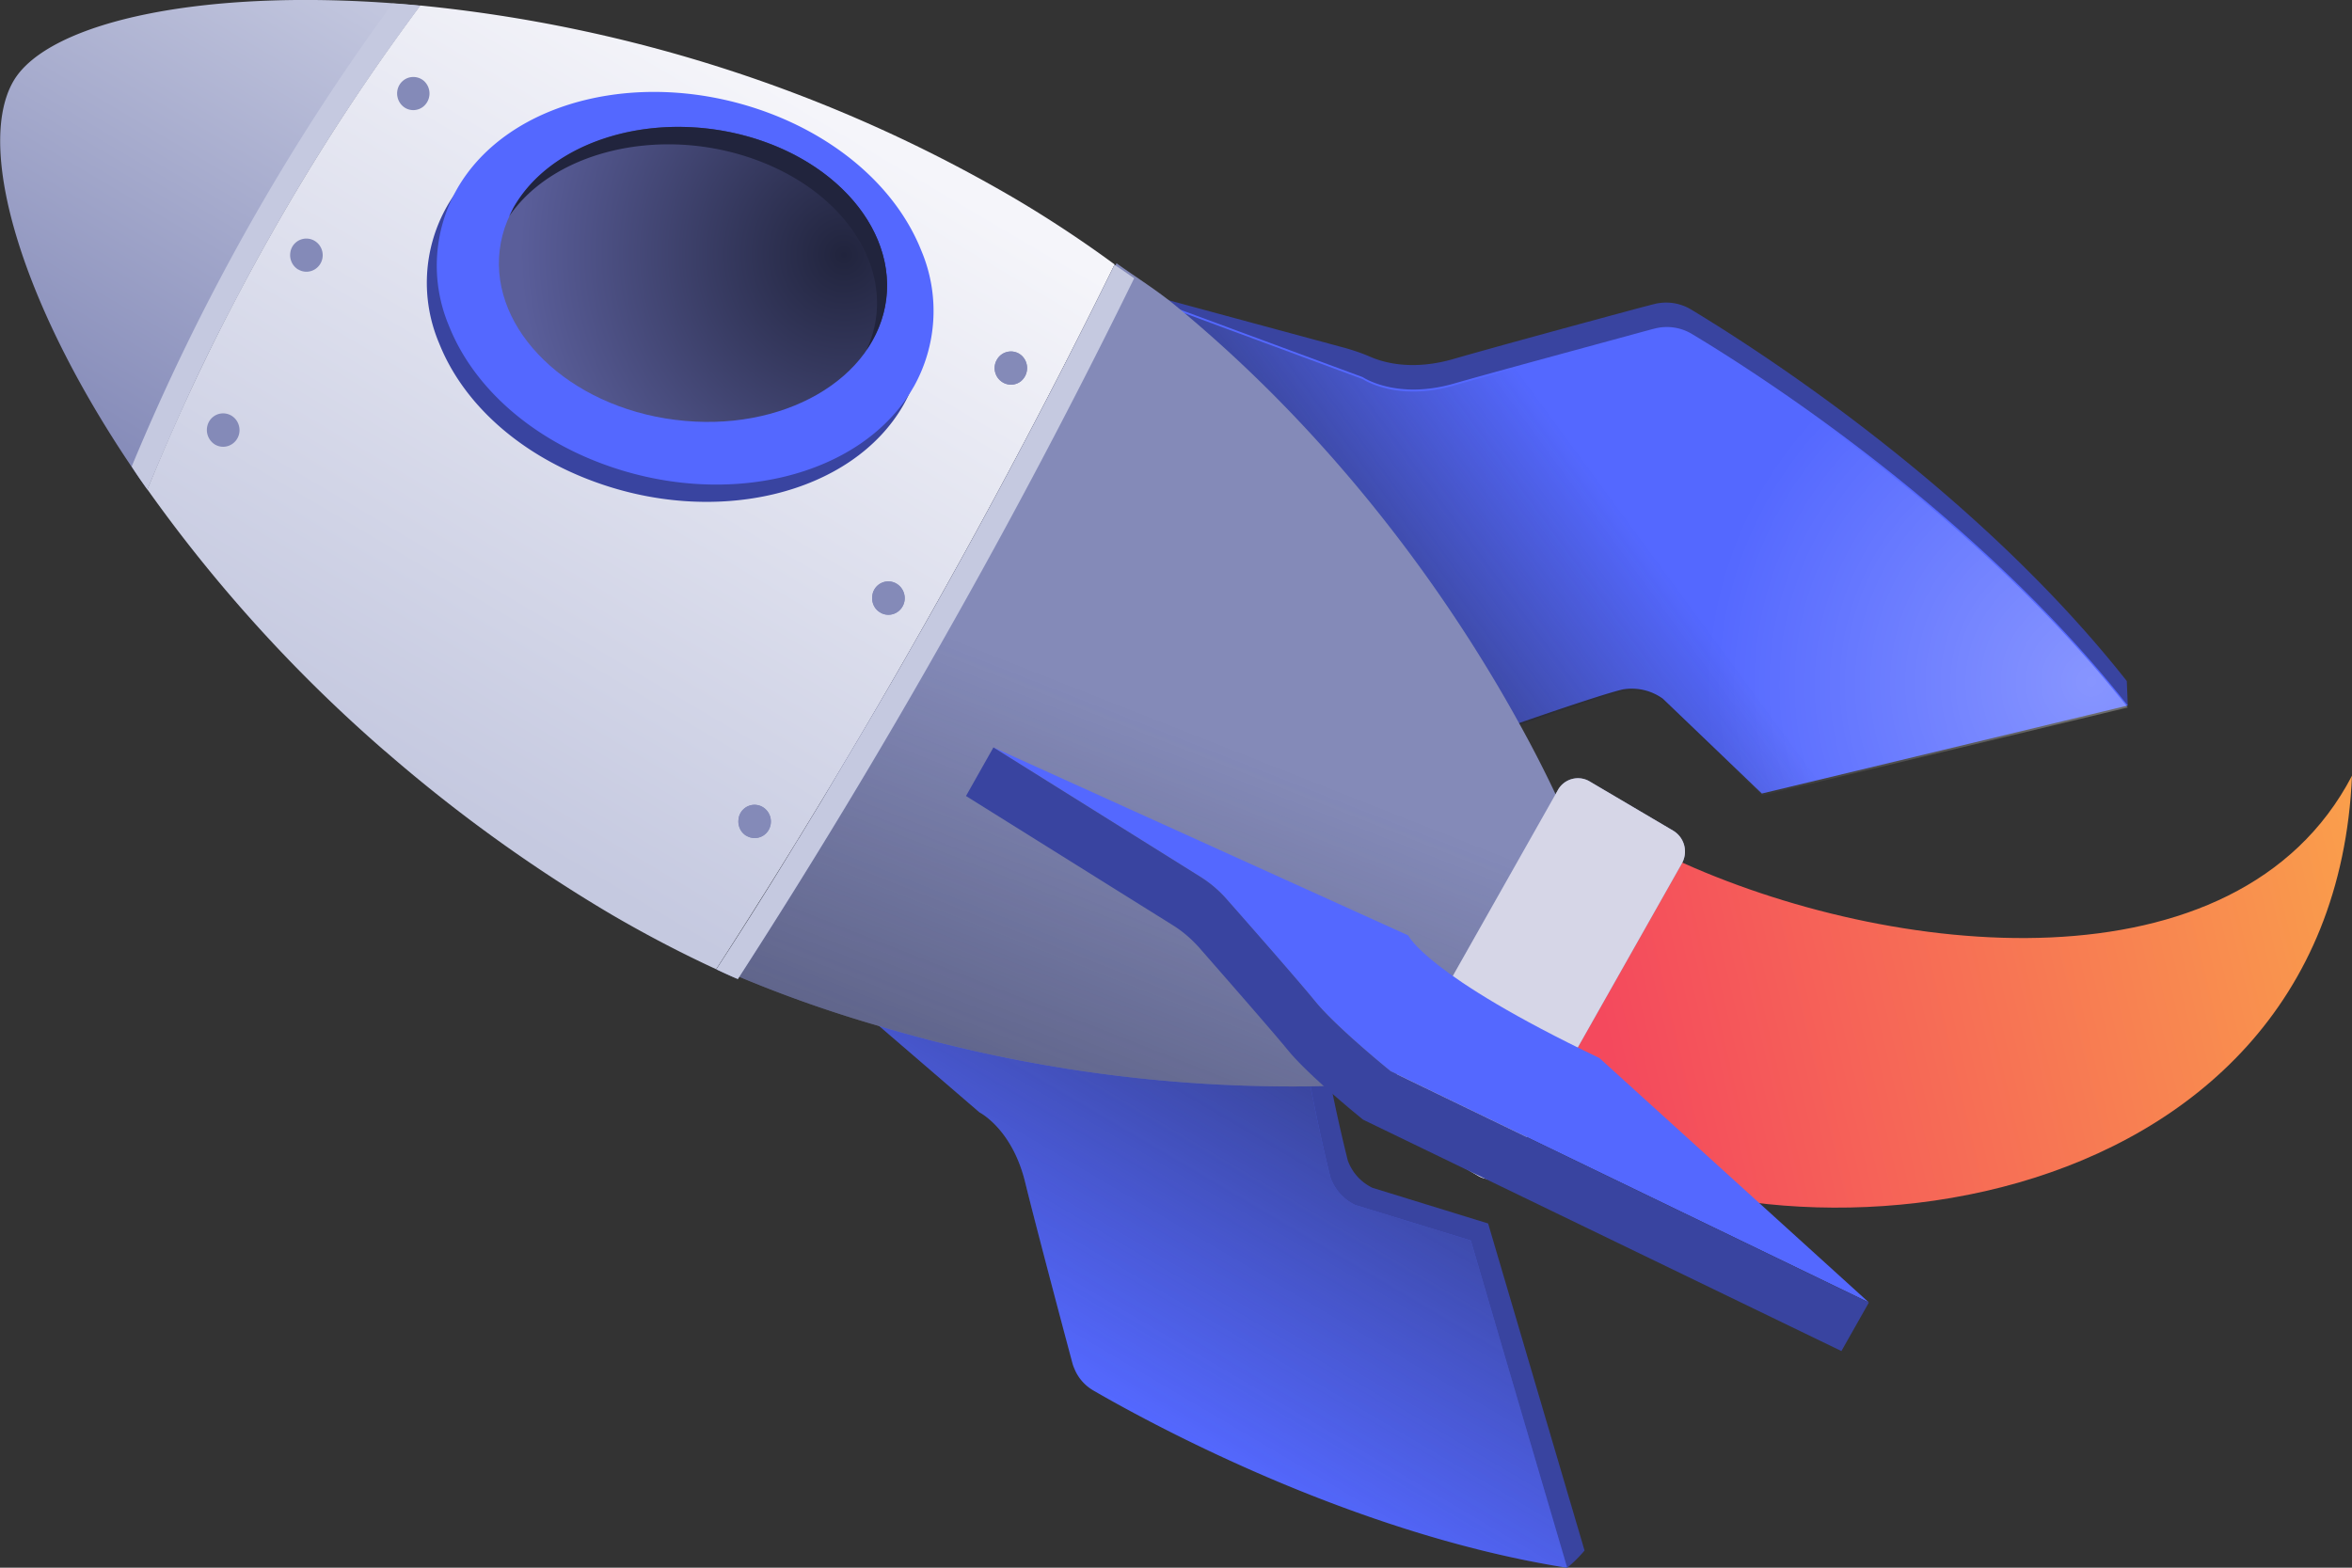 <svg viewBox="0 0 24 16" fill="none"
  xmlns="http://www.w3.org/2000/svg">
  <rect x="0" y="0" width="24" height="16" fill="#333333" stroke="none"/>
  <path d="M24 7.917c-1.172 2.249-4.719 1.87-6.921.847L15.62 11.45c2.288 1.694 8.18 1.14 8.38-3.534z" fill="url(#paint0_linear)"/>
  <path d="M11.333 14.018c.476.273 4.66 1.982 4.66 1.982.063-.053.123-.112.176-.175l-.984-3.338-1.18-.364a.497.497 0 01-.252-.279 16.701 16.701 0 01-.218-1.007L8.77 9.974l.413.353.989.85s.33.167.463.707c.105.424.373 1.435.483 1.85a.387.387 0 00.023.062.448.448 0 00.192.222z" fill="#3944A0"/>
  <path d="M11.156 14.191c.586.34 2.654 1.467 4.836 1.81l-.984-3.34-1.179-.363a.494.494 0 01-.252-.278 16.587 16.587 0 01-.201-.918l-.017-.09-4.762-.862.412.354.986.849s.33.166.464.706c.104.424.372 1.435.483 1.85a.399.399 0 00.022.062c.038.093.106.17.192.22z" fill="#5468FF"/>
  <path style="mix-blend-mode:multiply" opacity=".5" d="M11.156 14.191c.586.34 2.654 1.467 4.836 1.81l-.984-3.34-1.179-.363a.494.494 0 01-.252-.278 16.587 16.587 0 01-.201-.918l-.017-.09-4.762-.862.412.354.986.849s.33.166.464.706c.104.424.372 1.435.483 1.85a.399.399 0 00.022.062c.038.093.106.17.192.22z" fill="url(#paint1_linear)"/>
  <path d="M11.805 3.433l.067-.383 1.83.495c.093.025.186.056.275.094.134.06.431.148.857.024.436-.126 1.449-.401 1.949-.535.032-.007.06-.016.087-.022a.494.494 0 01.388.054c.651.393 2.886 1.815 4.444 3.791l.01.25-4.174-2.947-3.613.849-2.12-1.67z" fill="#3944A0"/>
  <path d="M16.56 7.036c.143-.024.29.01.408.095l1.01.968 3.734-.898c-1.557-1.976-3.792-3.399-4.445-3.791a.498.498 0 00-.389-.055c-.027.006-.055.015-.087.023-.5.137-1.513.41-1.949.535-.59.172-.937-.064-.937-.064l-1.934-.715 3.503 4.255s.866-.303 1.086-.353z" fill="#5468FF"/>
  <path style="mix-blend-mode:overlay" opacity=".3" d="M16.56 7.056c.143-.024.29.01.408.095l1.01.968 3.734-.898c-1.557-1.976-3.792-3.399-4.445-3.791a.498.498 0 00-.389-.055c-.027.006-.055.015-.087.023-.5.137-1.513.41-1.949.535-.59.172-.937-.064-.937-.064l-1.934-.715 3.503 4.255s.866-.303 1.086-.353z" fill="url(#paint2_radial)"/>
  <path d="M16.56 7.056c.143-.024.29.01.408.095l1.01.968 3.734-.898c-1.557-1.976-3.792-3.399-4.445-3.791a.498.498 0 00-.389-.055c-.027.006-.055.015-.087.023-.5.137-1.513.41-1.949.535-.59.172-.937-.064-.937-.064l-1.934-.715 3.503 4.255s.866-.303 1.086-.353z" fill="url(#paint3_linear)"/>
  <path d="M1.504 4.997A22.6 22.6 0 014.287.057C2.124-.148.482.217.133.835c-.391.69.1 2.367 1.371 4.162z" fill="url(#paint4_linear)"/>
  <path d="M10.4 3.61a.164.164 0 00-.241.091.173.173 0 00.047.183.164.164 0 00.254-.043.172.172 0 00-.06-.231zM4.3.81a.163.163 0 00-.184.013.17.17 0 00-.059.179.17.17 0 00.051.083.164.164 0 00.274-.106.173.173 0 00-.083-.169zM9.15 5.959a.163.163 0 00-.185.011.17.17 0 00-.06.179.17.17 0 00.051.083.164.164 0 00.254-.042.173.173 0 00-.06-.231zM3.213 2.458a.163.163 0 00-.184.011.17.17 0 00-.06.179.17.17 0 00.05.084.164.164 0 00.254-.043.173.173 0 00-.06-.231zM2.36 4.245a.164.164 0 00-.185.012.17.17 0 00-.06.18.17.17 0 00.051.083.164.164 0 00.254-.042.174.174 0 00-.06-.233zM7.783 8.237a.163.163 0 00-.184.011.17.17 0 00-.06.178.17.17 0 00.05.084.164.164 0 00.254-.041.172.172 0 00-.06-.232z" fill="#848AB8"/>
  <path d="M7.33 9.878c.55.242 1.118.446 1.697.61 1.42.418 2.893.62 4.37.599l.294-.008c.183-.008.36-.018.528-.03l1.66-2.931c-.113-.24-.24-.489-.383-.746-.754-1.367-1.914-2.946-3.5-4.252-.189-.157-.398-.286-.603-.433a69.817 69.817 0 01-1.916 3.634A69.456 69.456 0 017.33 9.878z" fill="url(#paint5_linear)"/>
  <path style="mix-blend-mode:multiply" opacity=".5" d="M7.33 9.878c.55.242 1.118.446 1.697.61 1.42.418 2.893.62 4.37.599l.294-.008c.183-.008.36-.018.528-.03l1.66-2.931c-.113-.24-.24-.489-.383-.746-.754-1.367-1.914-2.946-3.5-4.252-.189-.157-.398-.286-.602-.433a69.898 69.898 0 01-1.917 3.634A69.42 69.42 0 017.33 9.878z" fill="url(#paint6_linear)"/>
  <path d="M10.4 3.61a.164.164 0 00-.241.091.173.173 0 00.047.183.164.164 0 00.254-.043.172.172 0 00-.06-.231zM4.3.81a.163.163 0 00-.184.013.17.17 0 00-.059.179.17.17 0 00.051.083.164.164 0 00.274-.106.173.173 0 00-.083-.169zM9.15 5.959a.163.163 0 00-.185.011.17.17 0 00-.06.179.17.17 0 00.051.083.164.164 0 00.254-.042.173.173 0 00-.06-.231zM3.213 2.458a.163.163 0 00-.184.011.17.17 0 00-.06.179.17.17 0 00.05.084.164.164 0 00.254-.043.173.173 0 00-.06-.231zM2.36 4.245a.164.164 0 00-.185.012.17.17 0 00-.06.18.17.17 0 00.051.083.164.164 0 00.254-.042.174.174 0 00-.06-.233zM7.783 8.237a.163.163 0 00-.184.011.17.17 0 00-.06.178.17.17 0 00.05.084.164.164 0 00.254-.041.172.172 0 00-.06-.232z" fill="#848AB8"/>
  <path d="M3.927 7.665a15.154 15.154 0 01-2.423-2.67c.361-.888.78-1.751 1.251-2.584.461-.817.973-1.604 1.532-2.355a14.9 14.9 0 016.08 1.977c.346.205.682.427 1.007.666a70.336 70.336 0 01-1.93 3.658 69.126 69.126 0 01-2.136 3.535c-.36-.166-.717-.353-1.07-.559a15.668 15.668 0 01-2.31-1.668z" fill="url(#paint7_linear)"/>
  <path d="M10.233 3.903a.163.163 0 00.184-.012.174.174 0 00.008-.262.164.164 0 00-.253.043.169.169 0 00-.017.128.17.17 0 00.078.103zM8.983 6.252a.163.163 0 00.184-.013.17.17 0 00.059-.178.17.17 0 00-.051-.084.164.164 0 00-.274.106.173.173 0 00.033.126c.014.018.03.032.05.043zM7.617 8.53a.164.164 0 00.24-.09.173.173 0 00-.047-.183.164.164 0 00-.274.105.172.172 0 00.032.125c.014.018.03.033.049.044z" fill="#848AB8"/>
  <path d="M8.983 6.252a.163.163 0 00.184-.013.17.17 0 00.059-.178.17.17 0 00-.051-.084.164.164 0 00-.274.106.173.173 0 00.033.126c.014.018.03.032.05.043zM7.617 8.53a.164.164 0 00.24-.09.173.173 0 00-.047-.183.164.164 0 00-.274.105.172.172 0 00.032.125c.014.018.03.033.049.044zM10.233 3.903a.163.163 0 00.184-.012.174.174 0 00.008-.262.164.164 0 00-.253.043.169.169 0 00-.017.128.17.17 0 00.078.103zM3.043 2.75a.163.163 0 00.184-.011.17.17 0 00.06-.179.17.17 0 00-.051-.083.165.165 0 00-.274.105.172.172 0 00.081.169zM4.134 1.101a.163.163 0 00.184-.012.173.173 0 00.009-.262.165.165 0 00-.183-.024.168.168 0 00-.07.067.173.173 0 00.06.231zM2.192 4.536a.164.164 0 00.186-.011.17.17 0 00.06-.18.171.171 0 00-.051-.084.165.165 0 00-.255.044.175.175 0 00.06.231z" fill="#848AB8"/>
  <path d="M14.23 11.499l.853.502a.234.234 0 00.326-.089l1.753-3.1a.248.248 0 00-.087-.333l-.853-.503a.234.234 0 00-.326.089l-1.752 3.1a.248.248 0 00.016.27.236.236 0 00.07.064z" fill="url(#paint8_linear)"/>
  <path d="M14.23 11.499l.853.502a.234.234 0 00.326-.089l1.753-3.1a.248.248 0 00-.087-.333l-.853-.503a.234.234 0 00-.326.089l-1.752 3.1a.248.248 0 00.016.27.236.236 0 00.07.064z" fill="#D6D6E7"/>
  <path d="M7.309 9.893c.073.034.147.069.22.099A68.543 68.543 0 009.652 6.48a68.739 68.739 0 001.921-3.64 11.288 11.288 0 00-.2-.137 70.305 70.305 0 01-1.93 3.658l-.268.47c-.176.305-.352.605-.528.9l-.268.452-.045.074-.181.298-.012.018a46.92 46.92 0 01-.831 1.32z" fill="url(#paint9_linear)"/>
  <path style="mix-blend-mode:multiply" d="M1.504 4.996a30.608 30.608 0 01.426-.978c.15-.328.313-.654.486-.981a18.494 18.494 0 01.34-.625 21.003 21.003 0 01.933-1.51c.067-.096.13-.193.197-.286.134-.19.268-.376.402-.557a6.719 6.719 0 00-.282-.023 22.608 22.608 0 00-2.662 4.725c.049.078.102.155.16.235z" fill="url(#paint10_linear)"/>
  <path d="M3.117 1.792z" fill="url(#paint11_linear)"/>
  <path style="mix-blend-mode:multiply" d="M7.309 9.893c.073.034.147.069.22.099A68.543 68.543 0 009.652 6.48a68.739 68.739 0 001.921-3.64 11.288 11.288 0 00-.2-.137 70.305 70.305 0 01-1.93 3.658l-.268.47c-.176.305-.352.605-.528.9l-.268.452-.045.074-.181.298-.012.018a46.92 46.92 0 01-.831 1.32z" fill="url(#paint12_linear)"/>
  <path d="M9.223 4.126a1.584 1.584 0 00.075-1.395c-.24-.6-.795-1.107-1.524-1.388-1.28-.495-2.693-.158-3.217.77a1.583 1.583 0 00-.075 1.393c.24.602.795 1.107 1.524 1.388 1.28.496 2.693.158 3.217-.768z" fill="#3944A0"/>
  <path d="M9.323 3.949A1.582 1.582 0 009.4 2.555c-.24-.601-.795-1.108-1.523-1.39-1.281-.494-2.693-.156-3.217.77a1.583 1.583 0 00-.077 1.395c.24.6.795 1.107 1.523 1.388 1.28.495 2.692.158 3.217-.77z" fill="#5468FF"/>
  <path d="M6.89 4.285C5.802 4.148 5 3.371 5.099 2.551c.1-.82 1.063-1.373 2.152-1.235 1.09.137 1.892.914 1.793 1.734-.1.82-1.063 1.373-2.152 1.235z" fill="url(#paint13_radial)"/>
  <path style="mix-blend-mode:multiply" d="M8.843 3.57a.953.953 0 00.056-.09c.42-.74-.06-1.647-1.07-2.022-1.01-.376-2.17-.08-2.59.662l-.045.09c.459-.677 1.566-.934 2.533-.574.968.36 1.452 1.21 1.116 1.933z" fill="url(#paint14_linear)"/>
  <path d="M14.19 10.933l4.88 2.36-2.75-2.495c-1.77-.846-1.95-1.251-1.95-1.251l-4.233-1.919L12.25 8.95c.096.06.184.134.26.22.23.262.744.846.912 1.052.22.268.767.71.767.71z" fill="#5468FF"/>
  <path style="mix-blend-mode:multiply" opacity=".5" d="M14.19 10.933l4.88 2.36-2.75-2.495c-1.77-.846-1.95-1.251-1.95-1.251l-4.233-1.919L12.25 8.95c.096.06.184.134.26.22.23.262.744.846.912 1.052.22.268.767.71.767.71z" fill="url(#paint15_linear)"/>
  <path d="M13.91 11.428l4.88 2.361.28-.495-4.88-2.361s-.548-.443-.767-.71c-.167-.206-.681-.791-.912-1.053a1.207 1.207 0 00-.26-.22l-2.114-1.322-.28.496 2.114 1.321c.096.06.183.135.26.22.23.263.743.848.911 1.053.22.269.768.71.768.71z" fill="#3944A0"/>
  <defs>
    <linearGradient id="paint0_linear" x1="16.392" y1="10.575" x2="24.275" y2="8.723" gradientUnits="userSpaceOnUse">
      <stop stop-color="#F4495D"/>
      <stop offset="1" stop-color="#FAA04B"/>
    </linearGradient>
    <linearGradient id="paint1_linear" x1="13.434" y1="11.057" x2="11.475" y2="14.379" gradientUnits="userSpaceOnUse">
      <stop stop-color="#21243D"/>
      <stop offset="1" stop-color="#21243D" stop-opacity="0"/>
    </linearGradient>
    <linearGradient id="paint3_linear" x1="12.789" y1="8.354" x2="16.737" y2="5.454" gradientUnits="userSpaceOnUse">
      <stop stop-color="#23263B"/>
      <stop offset="1" stop-color="#23263B" stop-opacity="0"/>
    </linearGradient>
    <linearGradient id="paint4_linear" x1="2.896" y1="-.762" x2=".017" y2="4.12" gradientUnits="userSpaceOnUse">
      <stop stop-color="#C5C9E0"/>
      <stop offset="1" stop-color="#848AB8"/>
    </linearGradient>
    <linearGradient id="paint5_linear" x1="4707.72" y1="-8719.09" x2="3668.68" y2="-8719.09" gradientUnits="userSpaceOnUse">
      <stop stop-color="#C5C9E0"/>
      <stop offset="1" stop-color="#848AB8"/>
    </linearGradient>
    <linearGradient id="paint6_linear" x1="9.7" y1="12.473" x2="11.739" y2="7.303" gradientUnits="userSpaceOnUse">
      <stop stop-color="#21243D"/>
      <stop offset="1" stop-color="#21243D" stop-opacity="0"/>
    </linearGradient>
    <linearGradient id="paint7_linear" x1="8.041" y1=".948" x2="4" y2="7.801" gradientUnits="userSpaceOnUse">
      <stop stop-color="#F5F5FA"/>
      <stop offset="1" stop-color="#C5C9E0"/>
    </linearGradient>
    <linearGradient id="paint8_linear" x1="1614.41" y1="-3993.56" x2="1430.98" y2="-3993.56" gradientUnits="userSpaceOnUse">
      <stop stop-color="#C5C9E0"/>
      <stop offset="1" stop-color="#848AB8"/>
    </linearGradient>
    <linearGradient id="paint9_linear" x1="2351.62" y1="-7901.27" x2="1833.4" y2="-7901.27" gradientUnits="userSpaceOnUse">
      <stop stop-color="#C5C9E0"/>
      <stop offset="1" stop-color="#848AB8"/>
    </linearGradient>
    <linearGradient id="paint10_linear" x1="1562.4" y1="-5957.34" x2="1316.97" y2="-5957.34" gradientUnits="userSpaceOnUse">
      <stop stop-color="#F5F5FA"/>
      <stop offset="1" stop-color="#C5C9E0"/>
    </linearGradient>
    <linearGradient id="paint11_linear" x1="296.908" y1="-1065.38" x2="288.483" y2="-1065.38" gradientUnits="userSpaceOnUse">
      <stop stop-color="#F5F5FA"/>
      <stop offset="1" stop-color="#C5C9E0"/>
    </linearGradient>
    <linearGradient id="paint12_linear" x1="2336.4" y1="-7901.27" x2="1844.66" y2="-7901.27" gradientUnits="userSpaceOnUse">
      <stop stop-color="#F5F5FA"/>
      <stop offset="1" stop-color="#C5C9E0"/>
    </linearGradient>
    <linearGradient id="paint14_linear" x1="-1084.51" y1="-3030.6" x2="-1225.74" y2="-3016.92" gradientUnits="userSpaceOnUse">
      <stop stop-color="#21243D"/>
      <stop offset="1" stop-color="#3A416F"/>
    </linearGradient>
    <linearGradient id="paint15_linear" x1="4366.52" y1="-5606.16" x2="4146.04" y2="-5535.17" gradientUnits="userSpaceOnUse">
      <stop stop-color="#21243D"/>
      <stop offset="1" stop-color="#21243D" stop-opacity="0"/>
    </linearGradient>
    <radialGradient id="paint2_radial" cx="0" cy="0" r="1" gradientUnits="userSpaceOnUse" gradientTransform="rotate(119.478 8.642 9.707) scale(3.962 3.919)">
      <stop stop-color="#fff"/>
      <stop offset="1" stop-color="#fff" stop-opacity="0"/>
    </radialGradient>
    <radialGradient id="paint13_radial" cx="0" cy="0" r="1" gradientUnits="userSpaceOnUse" gradientTransform="rotate(173.414 4.232 1.547) scale(3.311 3.38)">
      <stop stop-color="#21243D"/>
      <stop offset="1" stop-color="#5A5E9A"/>
    </radialGradient>
  </defs>
</svg>
